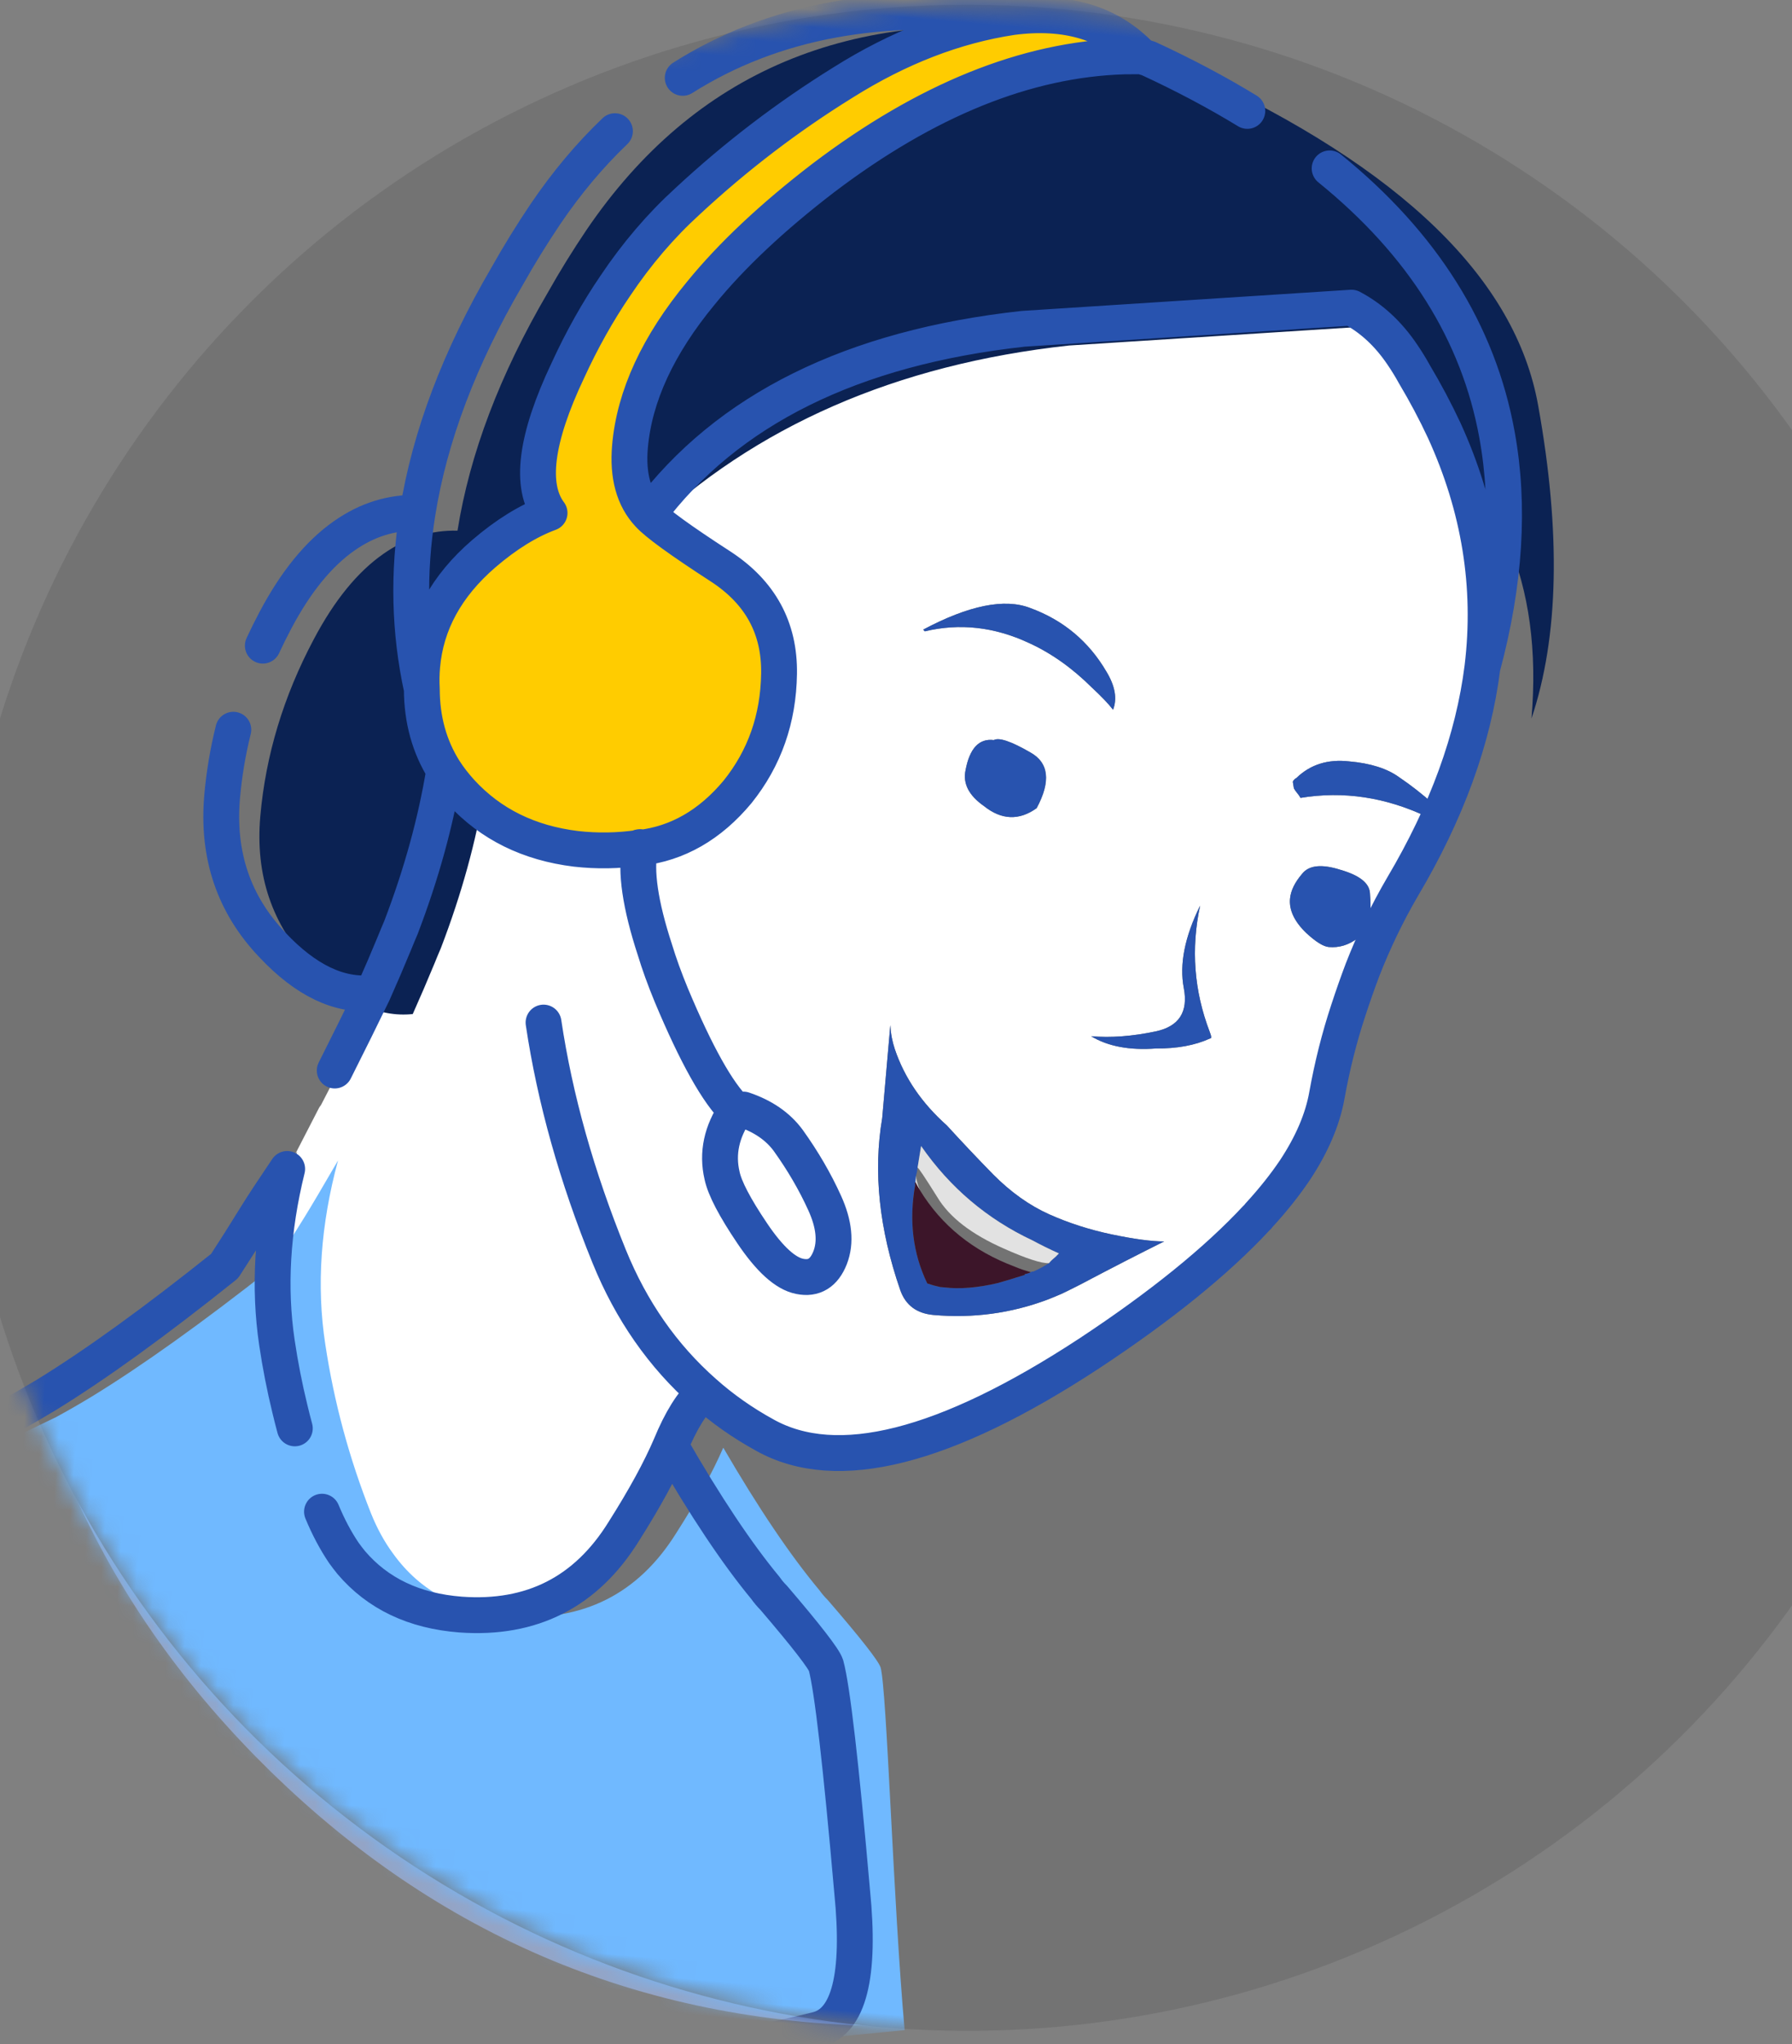 <?xml version="1.0" encoding="UTF-8"?>
<svg width="100px" height="114px" viewBox="0 0 100 114" version="1.1" xmlns="http://www.w3.org/2000/svg" xmlns:xlink="http://www.w3.org/1999/xlink">
    <rect x="0" y="0" width="100" height="114" fill="#808080" stroke="none"/>
    <!-- Generator: Sketch 55.1 (78136) - https://sketchapp.com -->
    <title>Group 6</title>
    <desc>Created with Sketch.</desc>
    <defs>
        <circle id="path-1" cx="56.959" cy="56.769" r="56.5"></circle>
    </defs>
    <g id="Page-1" stroke="none" stroke-width="1" fill="none" fill-rule="evenodd">
        <g id="Group-6" transform="translate(-8, -5)">
            <path d="M66.681,33.307 C67.356,32.652 68.164,32.325 69.104,32.325 L93.031,32.325 C83.337,22.775 71.661,18 58,18 C44.196,18 32.407,22.877 22.632,32.632 C18.399,36.865 15.086,41.487 12.693,46.497 L44.074,46.497 C45.873,46.497 47.407,47.131 48.675,48.399 C49.943,49.667 50.577,51.2 50.577,53 C50.577,54.8 49.943,56.333 48.675,57.601 C47.407,58.869 45.873,59.503 44.074,59.503 L8.675,59.503 C8.225,62.243 8,65.076 8,68 C8,72.11 8.44,76.047 9.319,79.81 L15.485,79.81 C16.63,79.81 17.601,80.209 18.399,81.006 C19.217,81.824 19.626,82.806 19.626,83.951 C19.626,85.096 19.217,86.067 18.399,86.865 C17.601,87.683 16.63,88.092 15.485,88.092 L12.049,88.092 C14.483,93.634 18.01,98.716 22.632,103.337 C32.407,113.112 44.196,118 58,118 C70.945,118 82.11,113.706 91.497,105.117 L71.221,105.117 C69.748,105.117 68.491,104.595 67.448,103.552 C66.425,102.53 65.914,101.282 65.914,99.81 L65.914,99.779 C65.914,98.307 66.425,97.049 67.448,96.006 C68.491,94.984 69.748,94.472 71.221,94.472 L100.546,94.472 C104.084,88.93 106.364,82.867 107.387,76.282 L97.479,76.282 C96.211,76.282 95.127,75.832 94.227,74.933 C93.327,74.033 92.877,72.949 92.877,71.681 L92.877,71.65 C92.877,70.382 93.327,69.299 94.227,68.399 C95.127,67.499 96.211,67.049 97.479,67.049 L108,67.049 C107.816,56.579 104.8,47.284 98.951,39.166 L69.104,39.166 C68.164,39.166 67.356,38.828 66.681,38.153 C66.027,37.499 65.699,36.701 65.699,35.761 L65.699,35.73 C65.699,34.789 66.027,33.982 66.681,33.307 Z" id="Path" fill="#A1BCF2" fill-rule="nonzero" opacity="0.603"></path>
            <g id="woman" transform="translate(62, 62) rotate(5) translate(-62, -62) translate(5, 5)">
                <mask id="mask-2" fill="white">
                    <use xlink:href="#path-1"></use>
                </mask>
                <use id="Mask" fill="#737373" opacity="0" xlink:href="#path-1"></use>
                <g mask="url(#mask-2)" id="Group">
                    <g transform="translate(-10.66, -0.136)">
                        <g transform="translate(30.462, 15.176)">
                            <g id="Layer0_0_FILL-link" fill-rule="nonzero">
                                <g id="Layer0_0_FILL">
                                    <path d="M64.355,13.084 C63.804,10.821 62.915,8.617 61.689,6.474 C61.107,5.478 60.463,4.497 59.759,3.531 C59.513,3.169 59.253,2.822 58.977,2.49 C58.088,1.404 57.062,0.619 55.897,0.136 L37.602,2.898 C29.113,4.558 22.861,7.953 18.847,13.084 C18.387,13.688 17.943,14.322 17.514,14.986 C18.004,15.439 19.429,16.284 21.789,17.521 C24.149,18.759 25.42,20.645 25.604,23.18 C25.788,25.686 25.206,27.934 23.857,29.926 C22.478,31.888 20.747,33.08 18.663,33.503 L18.617,33.503 C17.453,33.775 16.273,33.895 15.078,33.865 C12.411,33.775 10.174,32.914 8.366,31.285 C7.968,30.922 7.615,30.545 7.309,30.153 C7.094,33.02 6.543,35.993 5.654,39.072 C5.562,39.343 5.47,39.63 5.378,39.932 C5.072,40.898 4.75,41.864 4.413,42.83 C3.647,44.822 2.727,47.116 1.655,49.711 C1.594,49.802 1.548,49.892 1.517,49.983 C1.119,50.949 0.766,51.809 0.46,52.564 L0.552,52.428 C-0.092,56.08 -0.031,59.49 0.735,62.66 C1.502,65.829 2.62,68.877 4.091,71.805 C4.52,72.62 4.995,73.344 5.516,73.978 C7.202,75.91 9.485,76.861 12.365,76.831 C16.38,76.77 19.291,74.974 21.099,71.443 C22.111,69.511 22.846,67.851 23.306,66.463 C23.766,65.014 24.302,63.973 24.915,63.339 C26.018,64.154 27.228,64.848 28.546,65.421 C32.775,67.293 38.705,65.255 46.336,59.309 C50.105,56.351 53.001,53.59 55.024,51.024 C55.085,50.964 55.131,50.903 55.162,50.843 C55.867,49.938 56.464,49.047 56.954,48.172 C57.782,46.663 58.257,45.229 58.38,43.871 C58.533,42.211 58.793,40.611 59.161,39.072 C59.345,38.287 59.544,37.517 59.759,36.763 C60.249,35.103 60.862,33.503 61.597,31.964 C63.712,27.617 64.846,23.437 64.999,19.423 C65.06,17.25 64.846,15.137 64.355,13.084 L64.355,13.084 Z M62.333,28.568 C62.149,28.478 61.965,28.402 61.781,28.342 C59.36,27.436 56.97,27.285 54.61,27.889 C54.549,27.798 54.488,27.723 54.426,27.663 C54.334,27.572 54.258,27.482 54.196,27.391 C54.166,27.27 54.135,27.15 54.104,27.029 C54.135,26.938 54.196,26.863 54.288,26.802 C54.993,25.987 55.943,25.595 57.138,25.625 C58.334,25.625 59.284,25.837 59.988,26.259 C60.693,26.651 61.367,27.089 62.011,27.572 C62.655,28.025 62.67,28.628 62.057,29.383 L62.333,28.568 L62.333,28.568 Z M56.909,36.038 C56.602,36.038 56.158,35.812 55.575,35.359 C54.871,34.786 54.518,34.182 54.518,33.548 C54.518,33.096 54.702,32.613 55.07,32.1 C55.407,31.586 56.112,31.451 57.184,31.692 C58.257,31.903 58.839,32.281 58.931,32.824 C59.023,33.367 59.069,33.865 59.069,34.318 C59.069,34.68 58.87,35.042 58.471,35.405 C58.012,35.827 57.491,36.038 56.909,36.038 L56.909,36.038 Z M43.21,21.822 C43.762,22.577 43.946,23.271 43.762,23.905 C43.486,23.603 43.057,23.226 42.475,22.773 C41.279,21.777 40.038,21.053 38.751,20.6 C36.759,19.875 34.813,19.83 32.913,20.464 C32.883,20.434 32.852,20.404 32.821,20.373 C35.242,18.804 37.188,18.23 38.659,18.653 C40.559,19.166 42.076,20.223 43.21,21.822 L43.21,21.822 Z M37.28,26.169 C37.556,25.987 38.245,26.153 39.349,26.667 C40.452,27.15 40.666,28.176 39.992,29.745 C39.073,30.53 38.092,30.575 37.05,29.881 C36.162,29.368 35.763,28.734 35.855,27.98 C35.978,26.742 36.453,26.138 37.28,26.169 L37.28,26.169 Z M50.703,41.335 C50.825,41.577 50.841,41.698 50.749,41.698 C49.952,42.15 48.971,42.422 47.807,42.513 C46.336,42.754 45.11,42.633 44.129,42.15 C45.233,42.15 46.428,41.954 47.715,41.562 C48.971,41.169 49.416,40.324 49.048,39.026 C48.68,37.729 48.849,36.174 49.554,34.363 C49.247,36.808 49.63,39.132 50.703,41.335 L50.703,41.335 Z M34.752,57.181 C33.281,53.892 32.668,50.737 32.913,47.719 L32.913,42.513 C32.974,42.965 33.097,43.403 33.281,43.826 C33.955,45.365 35.043,46.693 36.545,47.81 C37.464,48.655 38.399,49.485 39.349,50.3 C40.421,51.205 41.525,51.854 42.658,52.247 C43.792,52.639 44.987,52.911 46.244,53.062 C47.5,53.212 48.481,53.258 49.186,53.197 C47.899,53.982 46.412,54.918 44.727,56.004 C44.39,56.216 44.068,56.412 43.762,56.593 C43.486,56.744 43.225,56.88 42.98,57 C41.019,57.936 38.935,58.404 36.729,58.404 C35.779,58.404 35.12,57.996 34.752,57.181 Z" id="Shape" fill="#FFFFFF"></path>
                                    <path d="M32.913,47.719 C32.668,50.737 33.281,53.892 34.752,57.181 C35.12,57.996 35.779,58.404 36.729,58.404 C38.935,58.404 41.019,57.936 42.98,57 C43.225,56.88 43.486,56.744 43.762,56.593 C44.068,56.412 44.39,56.216 44.727,56.004 C46.412,54.918 47.899,53.982 49.186,53.197 C48.481,53.258 47.5,53.212 46.244,53.062 C44.987,52.911 43.792,52.639 42.658,52.247 C41.525,51.854 40.421,51.205 39.349,50.3 C38.399,49.485 37.464,48.655 36.545,47.81 C35.043,46.693 33.955,45.365 33.281,43.826 C33.097,43.403 32.974,42.965 32.913,42.513 L32.913,47.719 L32.913,47.719 Z M35.074,51.251 C35.043,51.19 35.043,51.145 35.074,51.115 C35.074,50.994 35.074,50.873 35.074,50.753 C35.104,50.602 35.12,50.451 35.12,50.3 C35.15,49.907 35.181,49.5 35.212,49.077 C37.02,51.251 39.241,52.82 41.877,53.786 C42.367,53.997 42.873,54.193 43.394,54.374 C43.302,54.495 43.195,54.616 43.072,54.737 C43.011,54.797 42.95,54.873 42.888,54.963 C42.612,55.174 42.337,55.355 42.061,55.506 C42,55.506 41.954,55.521 41.923,55.552 C41.831,55.612 41.724,55.657 41.601,55.687 L41.601,55.733 C41.019,55.974 40.529,56.17 40.13,56.321 C39.027,56.683 38.046,56.849 37.188,56.819 C37.096,56.819 37.02,56.819 36.958,56.819 C36.713,56.789 36.468,56.744 36.223,56.683 C35.273,55.084 34.89,53.273 35.074,51.251 L35.074,51.251 Z M50.749,41.698 C50.841,41.698 50.825,41.577 50.703,41.335 C49.63,39.132 49.247,36.808 49.554,34.363 C48.849,36.174 48.68,37.729 49.048,39.026 C49.416,40.324 48.971,41.169 47.715,41.562 C46.428,41.954 45.233,42.15 44.129,42.15 C45.11,42.633 46.336,42.754 47.807,42.513 C48.971,42.422 49.952,42.15 50.749,41.698 L50.749,41.698 Z M39.349,26.667 C38.245,26.153 37.556,25.987 37.28,26.169 C36.453,26.138 35.978,26.742 35.855,27.98 C35.763,28.734 36.162,29.368 37.05,29.881 C38.092,30.575 39.073,30.53 39.992,29.745 C40.666,28.176 40.452,27.15 39.349,26.667 L39.349,26.667 Z M43.762,23.905 C43.946,23.271 43.762,22.577 43.21,21.822 C42.076,20.223 40.559,19.166 38.659,18.653 C37.188,18.23 35.242,18.804 32.821,20.373 C32.852,20.404 32.883,20.434 32.913,20.464 C34.813,19.83 36.759,19.875 38.751,20.6 C40.038,21.053 41.279,21.777 42.475,22.773 C43.057,23.226 43.486,23.603 43.762,23.905 L43.762,23.905 Z M55.575,35.359 C56.158,35.812 56.602,36.038 56.909,36.038 C57.491,36.038 58.012,35.827 58.471,35.405 C58.87,35.042 59.069,34.68 59.069,34.318 C59.069,33.865 59.023,33.367 58.931,32.824 C58.839,32.281 58.257,31.903 57.184,31.692 C56.112,31.451 55.407,31.586 55.07,32.1 C54.702,32.613 54.518,33.096 54.518,33.548 C54.518,34.182 54.871,34.786 55.575,35.359 L55.575,35.359 Z M61.781,28.342 C61.965,28.402 62.149,28.478 62.333,28.568 L62.057,29.383 C62.67,28.628 62.655,28.025 62.011,27.572 C61.367,27.089 60.693,26.651 59.988,26.259 C59.284,25.837 58.334,25.625 57.138,25.625 C55.943,25.595 54.993,25.987 54.288,26.802 C54.196,26.863 54.135,26.938 54.104,27.029 C54.135,27.15 54.166,27.27 54.196,27.391 C54.258,27.482 54.334,27.572 54.426,27.663 C54.488,27.723 54.549,27.798 54.61,27.889 C56.97,27.285 59.36,27.436 61.781,28.342 Z" id="Shape" fill="#2853AF"></path>
                                    <path d="M35.074,50.753 C35.074,50.873 35.074,50.994 35.074,51.115 C35.166,51.266 35.258,51.401 35.349,51.522 C35.196,51.22 35.104,50.964 35.074,50.753 L35.074,50.753 Z M35.12,50.3 C35.15,50.27 35.564,50.783 36.361,51.839 C37.127,52.896 38.445,53.741 40.314,54.374 C41.632,54.827 42.49,55.023 42.888,54.963 C42.95,54.873 43.011,54.797 43.072,54.737 C43.195,54.616 43.302,54.495 43.394,54.374 C42.873,54.193 42.367,53.997 41.877,53.786 C39.241,52.82 37.02,51.251 35.212,49.077 C35.181,49.5 35.15,49.907 35.12,50.3 Z" id="Shape" fill="#E2E2E2"></path>
                                    <path d="M35.074,51.115 C35.043,51.145 35.043,51.19 35.074,51.251 C34.89,53.273 35.273,55.084 36.223,56.683 C36.468,56.744 36.713,56.789 36.958,56.819 C37.02,56.819 37.096,56.819 37.188,56.819 C38.046,56.849 39.027,56.683 40.13,56.321 C40.529,56.17 41.019,55.974 41.601,55.733 L41.601,55.687 C41.724,55.657 41.831,55.612 41.923,55.552 C41.586,55.491 41.279,55.416 41.004,55.325 C38.613,54.661 36.729,53.394 35.349,51.522 C35.258,51.401 35.166,51.266 35.074,51.115 Z" id="Path" fill="#3C1529"></path>
                                </g>
                            </g>
                        </g>
                        <g transform="translate(2.176, 67.21)">
                            <g id="Layer0_0_MEMBER_0_FILL-link" fill="#70B9FF" fill-rule="nonzero">
                                <g id="Layer0_0_MEMBER_0_FILL">
                                    <path d="M31.154,0.682 C30.42,2.247 29.897,3.337 29.587,3.953 C29.03,5.057 28.508,6.057 28.02,6.951 C24.381,10.369 21.247,13.05 18.618,14.993 C17.954,15.478 17.324,15.918 16.729,16.311 C13.779,18.067 11.675,19.324 10.415,20.082 C10.354,20.112 10.292,20.142 10.231,20.173 C7.238,21.947 5.026,24.128 3.595,26.715 C3.1,27.66 2.701,28.66 2.396,29.714 C1.26,33.651 0.645,37.861 0.553,42.344 C0.526,43.661 0.541,45.13 0.599,46.751 C0.729,50.653 1.098,55.439 1.705,61.108 L16.821,55.52 L66.88,46.247 C65.62,39.189 64.243,27.457 63.782,26.215 C63.628,25.852 62.538,24.686 60.51,22.717 C60.325,22.565 60.157,22.399 60.003,22.217 C58.221,20.43 56.209,17.946 53.966,14.766 C53.505,16.159 52.768,17.825 51.754,19.764 C49.941,23.308 47.022,25.11 42.997,25.17 C40.107,25.193 37.819,24.224 36.131,22.263 C35.594,21.658 35.117,20.946 34.702,20.127 C33.227,17.189 32.106,14.13 31.338,10.95 C30.559,7.763 30.497,4.34 31.154,0.682 Z" id="Path"></path>
                                </g>
                            </g>
                        </g>
                        <g transform="translate(27.198, 1.084)">
                            <g id="Layer0_0_MEMBER_1_FILL-link" fill="#0B2253" fill-rule="nonzero">
                                <g id="Layer0_0_MEMBER_1_FILL">
                                    <path d="M31.483,5.076 C34.428,2.851 37.481,1.357 40.642,0.595 C29.043,0.137 20.635,4.573 15.419,13.903 C14.744,15.122 14.13,16.342 13.578,17.561 C11.307,22.348 10.019,26.906 9.712,31.235 C8.239,31.327 6.904,31.876 5.707,32.882 C4.357,34.01 3.207,35.702 2.255,37.958 C0.844,41.281 0.138,44.65 0.138,48.065 C0.138,51.358 1.319,54.041 3.682,56.114 C5.738,57.943 7.702,58.675 9.574,58.309 C9.911,57.334 10.233,56.358 10.54,55.382 C10.632,55.077 10.724,54.788 10.816,54.513 C11.706,51.404 12.259,48.4 12.473,45.504 C11.522,44.254 10.97,42.775 10.816,41.068 C10.755,40.641 10.724,40.214 10.724,39.787 C10.724,37.379 11.691,35.184 13.624,33.202 C14.79,32.013 15.956,31.144 17.122,30.595 C15.864,29.193 15.971,26.51 17.444,22.546 C18.089,20.747 18.84,19.086 19.7,17.561 C20.743,15.671 21.955,13.979 23.336,12.485 C25.821,9.741 28.537,7.271 31.483,5.076 L31.483,5.076 Z M48.513,2.241 C48.39,2.21 48.252,2.18 48.098,2.149 C47.76,2.181 45.981,2.166 42.759,2.104 C39.57,2.04 35.796,3.885 31.436,7.637 C27.072,11.389 23.82,14.85 21.679,18.019 C19.573,21.179 18.76,23.862 19.239,26.068 C19.748,28.308 20.054,29.726 20.16,30.321 C25.744,23.979 33.293,19.863 42.805,17.973 L61.124,15.183 C62.389,16.751 63.325,18.016 63.932,18.979 C64.538,19.973 65.014,20.827 65.358,21.54 C65.733,22.25 66.653,23.958 68.12,26.662 C69.586,29.396 70.322,32.659 70.329,36.449 C71.453,31.787 71.07,25.979 69.179,19.025 C67.311,12.103 60.422,6.508 48.513,2.241 Z" id="Shape"></path>
                                </g>
                            </g>
                        </g>
                        <g transform="translate(34.813, 0)">
                            <g id="Layer0_0_MEMBER_2_FILL-link" fill="#FFCC00" fill-rule="nonzero">
                                <g id="Layer0_0_MEMBER_2_FILL">
                                    <path d="M36.962,2.584 C37.272,2.554 37.597,2.523 37.938,2.493 C35.987,0.801 33.48,0.287 30.415,0.952 C27.227,1.708 24.146,3.188 21.174,5.395 C18.203,7.57 15.463,10.018 12.955,12.738 C11.562,14.219 10.34,15.897 9.287,17.77 C8.42,19.281 7.662,20.928 7.012,22.711 C5.526,26.64 5.417,29.3 6.687,30.69 C5.51,31.234 4.334,32.095 3.158,33.274 C1.207,35.238 0.232,37.414 0.232,39.802 C0.232,40.225 0.263,40.648 0.325,41.071 C0.48,42.763 1.037,44.229 1.997,45.468 C2.306,45.861 2.662,46.239 3.065,46.602 C4.891,48.234 7.151,49.095 9.844,49.186 C11.063,49.215 12.255,49.079 13.42,48.778 C13.432,48.782 13.448,48.782 13.466,48.778 L13.466,48.778 C15.565,48.394 17.298,47.215 18.667,45.242 C20.075,43.253 20.679,40.987 20.478,38.442 C20.281,35.925 18.996,34.051 16.624,32.821 C14.243,31.584 12.803,30.738 12.305,30.282 C11.377,29.466 10.912,28.242 10.912,26.61 C10.912,23.799 11.996,20.853 14.163,17.77 C15.711,15.534 17.831,13.207 20.524,10.789 C25.973,5.954 31.452,3.219 36.962,2.584 Z" id="Path"></path>
                                </g>
                            </g>
                        </g>
                        <g stroke-linecap="round" stroke-linejoin="round">
                            <g id="Layer0_0_MEMBER_3_1_STROKES-link" stroke="#2853AF" stroke-width="2">
                                <path d="M78.777,5.155 C77.007,4.276 75.092,3.466 73.033,2.725 C72.912,2.695 72.775,2.665 72.623,2.635 C72.288,2.665 71.969,2.695 71.665,2.725 C66.256,3.361 60.876,6.102 55.527,10.947 C52.883,13.369 50.801,15.701 49.281,17.942 C47.154,21.031 46.09,23.983 46.09,26.799 C46.09,28.435 46.546,29.661 47.458,30.479 C51.318,24.271 57.958,20.228 67.38,18.351 L85.524,15.58 C86.679,16.064 87.697,16.852 88.579,17.942 C88.852,18.275 89.111,18.623 89.354,18.987 C90.053,19.956 90.691,20.94 91.269,21.939 C93.609,26.057 94.703,30.388 94.551,34.93 C95.402,30.145 95.296,25.815 94.232,21.939 C92.707,16.354 89.174,11.69 83.632,7.949 M94.551,34.93 C94.399,38.957 93.274,43.151 91.177,47.512 C90.448,49.056 89.84,50.661 89.354,52.327 C89.141,53.084 88.944,53.856 88.761,54.643 C88.396,56.188 88.138,57.793 87.986,59.458 C87.865,60.821 87.394,62.259 86.573,63.773 C86.087,64.651 85.494,65.545 84.795,66.453 C84.765,66.514 84.719,66.574 84.658,66.635 C82.652,69.209 79.78,71.98 76.042,74.947 C68.474,80.913 62.593,82.957 58.399,81.079 C57.092,80.504 55.892,79.807 54.798,78.99 C54.19,79.626 53.658,80.67 53.202,82.124 C55.421,85.304 57.411,87.787 59.174,89.573 C59.326,89.755 59.493,89.921 59.676,90.073 C61.682,92.041 62.76,93.207 62.912,93.57 C63.368,94.812 64.219,98.961 65.465,106.016 C66.343,110.647 65.918,113.26 64.191,113.855 C55.027,117.015 39.116,120.034 16.458,122.913 L1.504,128.455 C0.897,122.792 0.532,118.008 0.41,114.101 C0.367,112.925 0.344,111.835 0.342,110.831 M43.72,9.357 C42.437,10.815 41.282,12.466 40.255,14.308 C39.586,15.519 38.978,16.731 38.431,17.942 C36.182,22.696 34.906,27.223 34.602,31.523 C34.359,34.915 34.723,38.17 35.696,41.289 C35.635,40.865 35.605,40.441 35.605,40.017 C35.605,37.625 36.562,35.445 38.477,33.476 C39.632,32.295 40.787,31.432 41.942,30.887 C40.696,29.494 40.802,26.83 42.261,22.893 C42.899,21.106 43.644,19.456 44.495,17.942 C45.528,16.064 46.728,14.384 48.096,12.9 C50.558,10.175 53.248,7.722 56.165,5.542 C59.083,3.331 62.107,1.847 65.237,1.09 C57.968,0.803 51.965,2.461 47.23,6.064 M72.623,2.635 C70.708,0.939 68.246,0.424 65.237,1.09 M34.602,31.523 C33.143,31.614 31.821,32.159 30.636,33.158 C29.298,34.279 28.159,35.96 27.216,38.2 C27.012,38.684 26.822,39.168 26.647,39.654 M55.618,63.092 C56.743,63.364 57.624,63.864 58.262,64.591 C59.174,65.654 59.949,66.752 60.587,67.884 C61.226,69.012 61.416,70.019 61.157,70.905 C60.896,71.783 60.364,72.177 59.562,72.086 C58.76,72.003 57.81,71.284 56.712,69.928 C55.617,68.577 54.963,67.555 54.752,66.862 C54.357,65.651 54.509,64.424 55.208,63.183 C54.114,62.305 52.731,60.276 51.059,57.096 C50.603,56.218 50.224,55.4 49.92,54.643 C48.886,52.221 48.446,50.358 48.598,49.056 L48.552,49.056 C47.397,49.329 46.227,49.45 45.042,49.42 C42.397,49.329 40.179,48.466 38.386,46.831 C37.991,46.467 37.641,46.089 37.337,45.695 C37.124,48.572 36.577,51.555 35.696,54.643 C35.605,54.916 35.514,55.204 35.422,55.506 C35.118,56.475 34.799,57.444 34.465,58.413 C33.948,59.772 33.363,61.271 32.71,62.91 M37.337,45.695 C36.395,44.454 35.848,42.985 35.696,41.289 M25.416,44.469 C25.218,45.719 25.119,46.976 25.119,48.239 C25.119,51.509 26.289,54.174 28.63,56.233 C30.666,58.05 32.611,58.777 34.465,58.413 M32.231,82.987 C32.104,82.64 31.982,82.292 31.866,81.942 C31.461,80.749 31.112,79.538 30.818,78.308 C30.098,75.294 30.006,72.062 30.544,68.611 C29.839,69.879 29.353,70.78 29.086,71.313 C28.539,72.404 28.022,73.403 27.536,74.311 C23.949,77.733 20.849,80.413 18.235,82.351 C17.567,82.836 16.944,83.275 16.366,83.668 C13.449,85.425 11.367,86.681 10.121,87.438 C10.06,87.469 9.999,87.499 9.938,87.529 C6.99,89.316 4.817,91.496 3.419,94.07 C2.902,95.009 2.492,96.008 2.188,97.068 C1.8,98.428 1.473,99.821 1.208,101.247 M47.458,30.479 C47.944,30.933 49.357,31.781 51.698,33.022 C54.038,34.264 55.299,36.156 55.481,38.7 C55.664,41.213 55.086,43.469 53.749,45.468 C52.381,47.436 50.664,48.632 48.598,49.056 L48.598,49.011 C48.567,49.011 48.552,49.026 48.552,49.056 M54.798,78.99 C52.336,77.173 50.36,74.811 48.871,71.904 C46.683,67.634 45.087,63.41 44.084,59.231 M34.146,87.484 C34.571,88.301 35.043,89.028 35.559,89.664 C35.71,89.839 35.862,90.005 36.015,90.164 C37.64,91.766 39.753,92.553 42.352,92.526 C46.333,92.465 49.221,90.663 51.014,87.12 C52.017,85.182 52.746,83.517 53.202,82.124 M16.594,99.067 C16.777,101.277 16.731,103.942 16.458,107.061 L16.458,122.913" id="Layer0_0_MEMBER_3_1_STROKES"></path>
                            </g>
                        </g>
                    </g>
                </g>
            </g>
        </g>
    </g>
</svg>